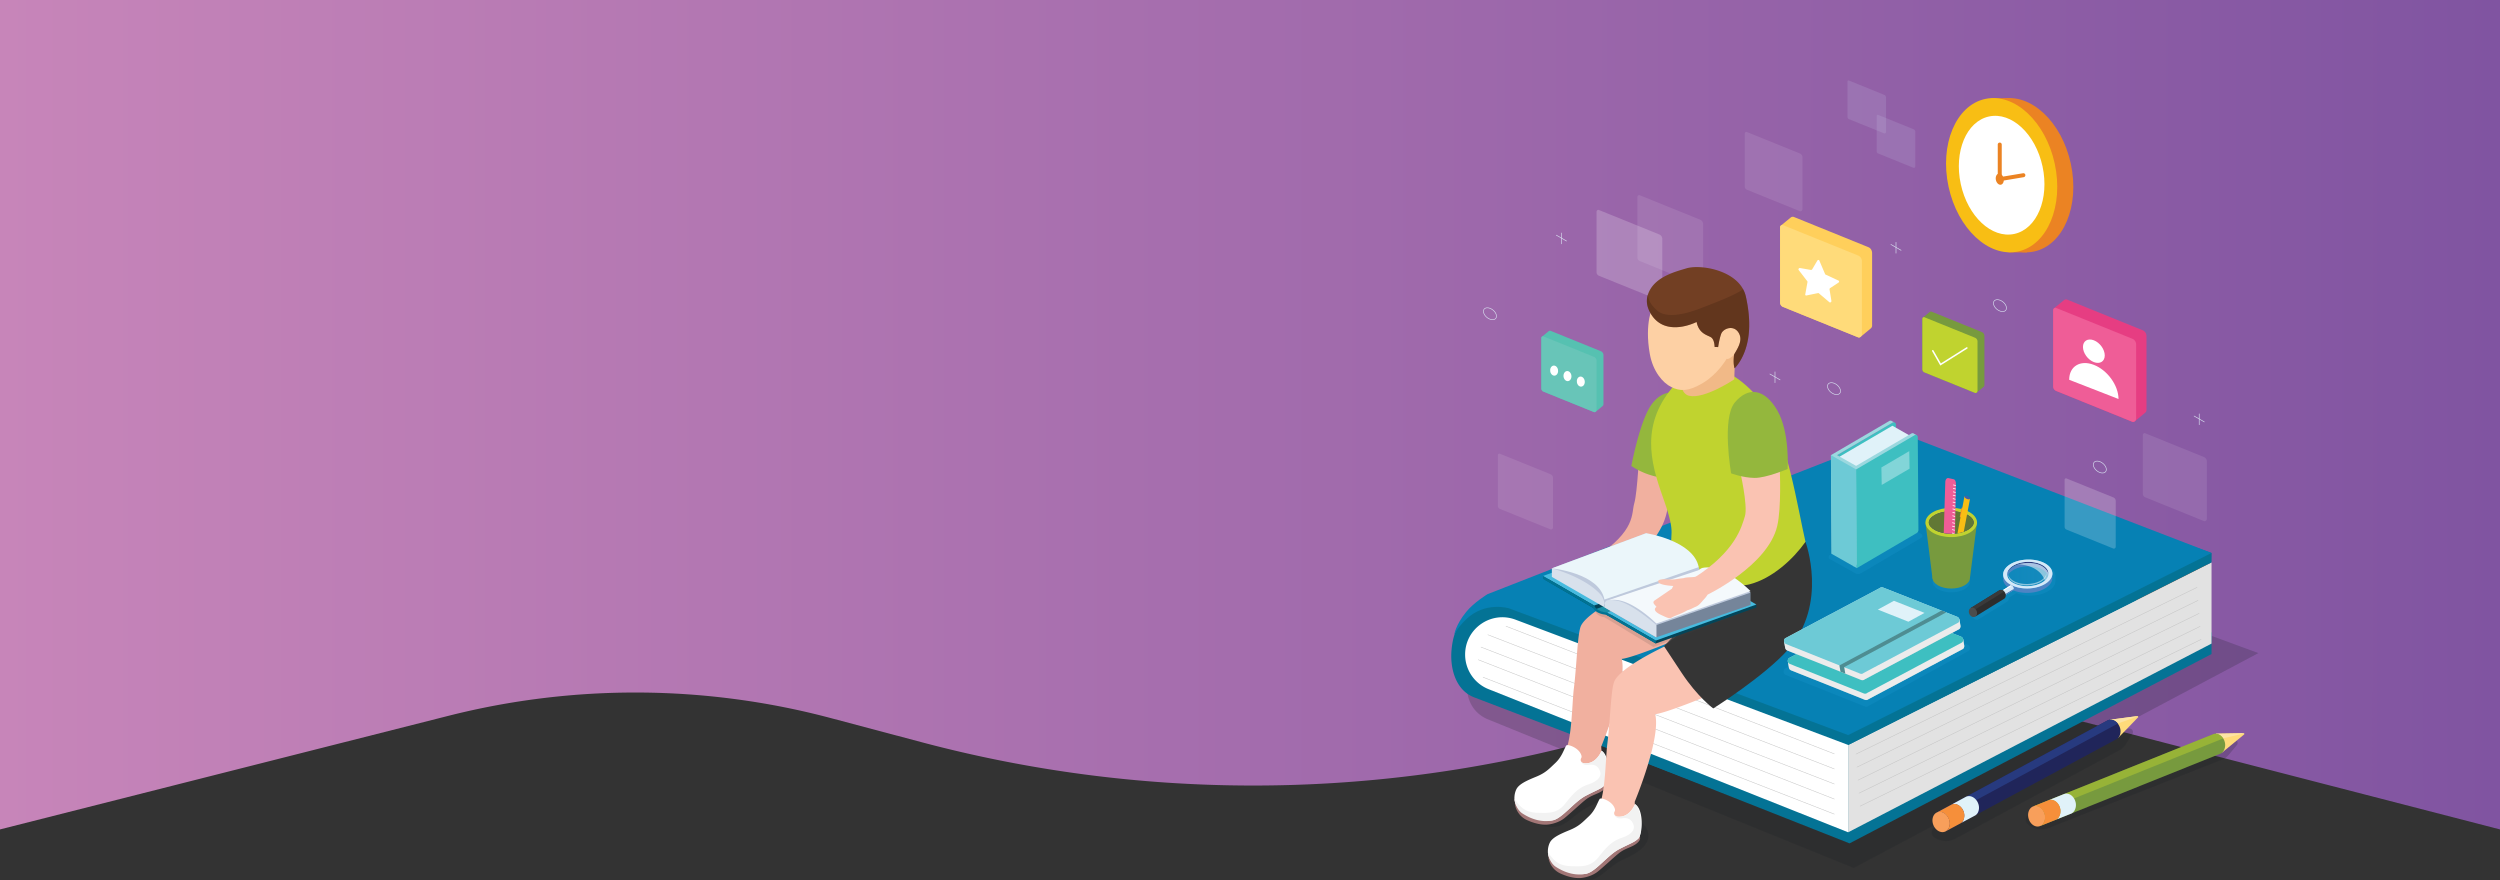 <svg xmlns="http://www.w3.org/2000/svg" xmlns:xlink="http://www.w3.org/1999/xlink" viewBox="0 0 4100.4 1444.02"><rect x="0" y="0" width="4100.4" height="1444.02" fill="#333333" stroke="none"/><defs><style>.cls-1,.cls-10,.cls-21,.cls-31,.cls-32{fill:none;}.cls-2{isolation:isolate;}.cls-3{fill:url(#linear-gradient);}.cls-11,.cls-4{fill:#181d23;}.cls-4{opacity:0.21;}.cls-5{fill:#f05c22;}.cls-6{fill:#047395;}.cls-7{fill:#e2e2e2;}.cls-8{fill:#0681b4;}.cls-17,.cls-18,.cls-67,.cls-9{fill:#fff;}.cls-10{stroke:#c3c3c3;stroke-width:0.78px;}.cls-10,.cls-21,.cls-31{stroke-miterlimit:10;}.cls-11{opacity:0.55;}.cls-12{fill:#ffcf5b;}.cls-13{fill:#ffdb7a;}.cls-14{fill:#e63d82;}.cls-15{fill:#ef5d97;}.cls-16{fill:#cbd2ea;opacity:0.16;}.cls-17{opacity:0.1;}.cls-18,.cls-66{opacity:0.2;}.cls-19{fill:#779a3e;}.cls-20,.cls-30{fill:#c0d32f;}.cls-21{stroke:#fff;stroke-width:2.56px;}.cls-21,.cls-32{stroke-linecap:round;}.cls-22{fill:#56c1b1;}.cls-23{fill:#68c5b8;}.cls-24{fill:#fde4a5;}.cls-25{fill:#20255a;}.cls-26{fill:#273a7f;}.cls-27{fill:#f89f5b;}.cls-28,.cls-64{fill:#e0f2f9;}.cls-29{fill:#f68f3a;}.cls-30{opacity:0.44;}.cls-31,.cls-32{stroke:#d9e2f1;}.cls-32{stroke-linejoin:round;}.cls-33{fill:#f1b09f;}.cls-34{fill:#a27676;}.cls-35{fill:#f2f2f2;}.cls-36{fill:#fac3b2;}.cls-37{fill:#353535;}.cls-38{fill:#94b73d;}.cls-39{fill:#4f4f4f;}.cls-40{fill:#f1b987;}.cls-41{fill:#fdd0a4;}.cls-42{fill:#723f23;}.cls-43{fill:#442414;opacity:0.34;}.cls-44{fill:#444445;opacity:0.15;}.cls-45{fill:#1c90a7;}.cls-46{fill:#034559;}.cls-47{fill:#47bbdf;}.cls-48{fill:#007393;}.cls-49{fill:#bec9dc;}.cls-50{fill:#75859a;}.cls-51{fill:#f4f9fc;}.cls-52{fill:#d8e1ec;}.cls-53{fill:#ebf6fa;}.cls-54{fill:#1995cd;opacity:0.3;mix-blend-mode:multiply;}.cls-55{fill:#b5e2ef;}.cls-56{fill:#77bcc8;}.cls-57{fill:#ececec;}.cls-58{fill:#3ebfc1;}.cls-59{fill:#6dcad6;}.cls-60{fill:#4e8d92;}.cls-61{fill:#eb8323;}.cls-62{fill:#f8be14;}.cls-63{fill:#9bd8df;}.cls-64{opacity:0.42;}.cls-65{fill:#4e84c4;}.cls-66,.cls-67{mix-blend-mode:screen;}.cls-66{fill:url(#linear-gradient-2);}.cls-67{opacity:0.5;}.cls-68{fill:#28367b;}.cls-69{fill:#80c3e5;}.cls-70{fill:#d4e9f8;}.cls-71{fill:#396bb2;}.cls-72{fill:#2d2d2d;}.cls-73{fill:#3a3a3a;}.cls-74{fill:#4b4d4d;}.cls-75{fill:#2e328b;}.cls-76{fill:#617835;}.cls-77{clip-path:url(#clip-path);}.cls-78{fill:#f69026;}.cls-79{fill:#9996c9;}.cls-80{fill:#4061ac;}</style><linearGradient id="linear-gradient" y1="680.2" x2="4100.4" y2="680.2" gradientUnits="userSpaceOnUse"><stop offset="0" stop-color="#c785b9"/><stop offset="1" stop-color="#8054a1"/></linearGradient><linearGradient id="linear-gradient-2" x1="3290.4" y1="941.62" x2="3361.07" y2="941.62" gradientUnits="userSpaceOnUse"><stop offset="0" stop-color="#b2b9dd" stop-opacity="0.1"/><stop offset="0.62" stop-color="#b2b9dd" stop-opacity="0.24"/><stop offset="1" stop-color="#b2b9dd" stop-opacity="0.3"/></linearGradient><clipPath id="clip-path"><path class="cls-1" d="M3200.36,875.45c-21.69,0-36.81-9.76-36.81-18.52s-9.8-136.79,55.77-132.38c21.64,1.46,17.85,123.62,17.85,132.38S3222.05,875.45,3200.36,875.45Z"/></clipPath></defs><title>HomePage</title><g class="cls-2"><g id="Layer_1" data-name="Layer 1"><path class="cls-3" d="M4100.4,1360.39,3385,1175.56a1247.63,1247.63,0,0,0-626.55.54l-169.2,44a2117.85,2117.85,0,0,1-1077.47-2.72l-149.44-39.69a1247.58,1247.58,0,0,0-626.85-3.62L0,1360.39V0H4100.4Z"/><path class="cls-4" d="M3704.1,1071.2,3097.15,847.82l-658.94,230.86c-44.53,20.79-41.87,85,4.23,102l597.83,243Z"/><polygon class="cls-5" points="2415.1 1009.59 3033.56 1227.99 3627.28 928.67 3118.21 732.24 2415.1 1009.59"/><path class="cls-6" d="M3034.79,1379.66,2417.91,1143.8c-30.95-11.83-40-48.65-37.1-78.37,1.48-15.22,4.84-30.25,13.8-42.92,8.25-11.66,20.21-20.89,34.16-24.48a52.64,52.64,0,0,1,34.47,3.05L3008.8,1243.3Z"/><polygon class="cls-6" points="2415.1 1139.03 3033.56 1383.27 3627.28 1072.76 3627.28 1037.38 3116.25 819.19 2415.1 1139.03"/><polygon class="cls-7" points="3031.26 1365.1 3627.28 1055.58 3627.28 922.4 3031.26 1221.82 3031.26 1365.1"/><polygon class="cls-6" points="2415.1 1003.41 3031.21 1221.96 3627.28 922.49 3627.49 907.1 3118.21 726.07 2415.1 1003.41"/><path class="cls-8" d="M2385.13,1041.39s3.28-9.6,19-25.06c31.45-30.89,71-18.54,71-18.54l556.12,207.88,596-298.73L3116,709.92,2439.82,974.5s-22,13.24-34.83,28.91C2387,1025.31,2385.13,1041.39,2385.13,1041.39Z"/><path class="cls-9" d="M3031.26,1365.1l-589.71-234.73a61.14,61.14,0,0,1-38.52-56.8h0c0-42.72,42.7-72.27,82.68-57.21l545.55,205.46Z"/><line class="cls-10" x1="2469.85" y1="1027" x2="3008.8" y2="1236.56"/><line class="cls-10" x1="2440.09" y1="1041.03" x2="3008.8" y2="1261.27"/><line class="cls-10" x1="2428.86" y1="1061.25" x2="3008.8" y2="1285.98"/><line class="cls-10" x1="2424.37" y1="1082.03" x2="3008.8" y2="1310.69"/><line class="cls-10" x1="2432.23" y1="1110.67" x2="3008.8" y2="1335.4"/><path class="cls-11" d="M2661,785.76c0,.34,0,.67,0,1v-1Z"/><path class="cls-11" d="M2660.92,787.71c0-.3,0-.64,0-1v2.15C2660.92,788.49,2660.92,788.12,2660.92,787.71Z"/><line class="cls-10" x1="3043.77" y1="1237.02" x2="3603.69" y2="963.26"/><line class="cls-10" x1="3045.46" y1="1258.36" x2="3605.37" y2="984.6"/><line class="cls-10" x1="3047.14" y1="1279.7" x2="3607.06" y2="1005.93"/><line class="cls-10" x1="3048.83" y1="1301.04" x2="3608.74" y2="1027.27"/><line class="cls-10" x1="3050.51" y1="1322.38" x2="3610.43" y2="1048.61"/><path class="cls-12" d="M2919.62,372.77v123a7.91,7.91,0,0,0,4.34,7.41c.12,0,.25.13.37.16l40.21,16.3,83.06,33.62a4.13,4.13,0,0,0,4.35-1l16.28-13.48a6,6,0,0,0,2.33-4.59V415.31c0-4.65-2.39-8.49-6.37-10l-122.05-49.5a5.27,5.27,0,0,0-5.14,1l-15.49,12.7a3.83,3.83,0,0,0-.55.42A4,4,0,0,0,2919.62,372.77Z"/><path class="cls-13" d="M2919.62,372.77v123a7.91,7.91,0,0,0,4.34,7.41c.12,0,.25.13.37.16l40.21,16.3,83.06,33.62a4.13,4.13,0,0,0,4.35-1,5.11,5.11,0,0,0,1.84-3.75V428.65a9.9,9.9,0,0,0-5.94-9.46l-123.58-50a3,3,0,0,0-2.76.34,3.83,3.83,0,0,0-.55.42A4,4,0,0,0,2919.62,372.77Z"/><path class="cls-9" d="M2980.62,427.56l-8.24,14a2.27,2.27,0,0,1-2.23,1.18l-17.84-3.13c-1.71-.3-3.25,2-2.24,3.25l14.22,18.42a1.68,1.68,0,0,1,.28,1.33l-3.66,20.2a1.49,1.49,0,0,0,1.82,1.84l19.08-3.92a1.58,1.58,0,0,1,1.35.3l17.42,14.75c1.27,1.06,3.5-.5,3.22-2.26l-3.07-18.85a2.36,2.36,0,0,1,1.09-2.23l13.49-8.83c1.35-.88,1.51-2.76.3-3.32l-21.46-10a1.35,1.35,0,0,1-.69-.72l-9.54-22.39C2983.37,425.93,2981.46,426.12,2980.62,427.56Z"/><path class="cls-14" d="M3367.49,508.64v124.8a8,8,0,0,0,4.4,7.51c.13,0,.25.13.38.17l40.79,16.53,84.26,34.11a4.2,4.2,0,0,0,4.4-1l16.52-13.67a6.13,6.13,0,0,0,2.36-4.66V551.79c0-4.72-2.42-8.61-6.46-10.18l-123.8-50.22a5.35,5.35,0,0,0-5.22,1l-15.71,12.88a3.5,3.5,0,0,0-.56.43A4,4,0,0,0,3367.49,508.64Z"/><path class="cls-15" d="M3367.49,508.64v124.8a8,8,0,0,0,4.4,7.51c.13,0,.25.13.38.17l40.79,16.53,84.26,34.11a4.2,4.2,0,0,0,4.4-1,5.18,5.18,0,0,0,1.87-3.81V565.32a10,10,0,0,0-6-9.59L3372.21,505a3,3,0,0,0-2.8.34,3.5,3.5,0,0,0-.56.43A4,4,0,0,0,3367.49,508.64Z"/><path class="cls-9" d="M3416.39,569.05c0,9.87,8,21,17.87,24.84s17.88-1,17.88-10.91-8-21-17.88-24.84S3416.39,559.18,3416.39,569.05Z"/><path class="cls-9" d="M3393.79,622.9l80.91,31.52c-.1-22.3-18.1-47.32-40.46-56-11.13-4.34-21.26-3.76-28.59.71S3393.79,611.77,3393.79,622.9Z"/><path class="cls-16" d="M3030.19,133.75v58a3.73,3.73,0,0,0,2,3.49c.05,0,.11.06.17.08l19,7.68,39.16,15.85a1.94,1.94,0,0,0,2-.46,2.42,2.42,0,0,0,.87-1.77V160.1a4.67,4.67,0,0,0-2.8-4.46L3032.38,132a1.44,1.44,0,0,0-1.3.16,2.26,2.26,0,0,0-.26.2A1.88,1.88,0,0,0,3030.19,133.75Z"/><path class="cls-16" d="M3078.11,190.12v58a3.73,3.73,0,0,0,2,3.49,1.42,1.42,0,0,1,.18.08l19,7.68,39.16,15.85a1.94,1.94,0,0,0,2.05-.46,2.41,2.41,0,0,0,.86-1.77V216.47a4.65,4.65,0,0,0-2.8-4.46l-58.26-23.6a1.43,1.43,0,0,0-1.3.16,2.26,2.26,0,0,0-.26.2A1.85,1.85,0,0,0,3078.11,190.12Z"/><path class="cls-17" d="M2861.71,219v86.78a5.58,5.58,0,0,0,3.07,5.22c.09,0,.17.1.26.12l28.36,11.49L2952,346.34a2.9,2.9,0,0,0,3.06-.69,3.6,3.6,0,0,0,1.3-2.65V258.43a7,7,0,0,0-4.19-6.67L2865,216.46a2.13,2.13,0,0,0-1.95.24,2,2,0,0,0-.39.3A2.77,2.77,0,0,0,2861.71,219Z"/><path class="cls-17" d="M2685.57,323.13V422a6.35,6.35,0,0,0,3.5,6c.1,0,.19.1.29.13l32.32,13.1,66.76,27a3.35,3.35,0,0,0,3.5-.78,4.15,4.15,0,0,0,1.47-3V368a8,8,0,0,0-4.77-7.6l-99.33-40.22a2.4,2.4,0,0,0-2.21.28,2.66,2.66,0,0,0-.44.33A3.17,3.17,0,0,0,2685.57,323.13Z"/><path class="cls-18" d="M3386.28,786.9v76.91a4.94,4.94,0,0,0,2.72,4.63c.07,0,.15.08.22.1l25.14,10.18,51.92,21a2.59,2.59,0,0,0,2.72-.61,3.2,3.2,0,0,0,1.14-2.35V821.83a6.18,6.18,0,0,0-3.71-5.91l-77.24-31.27a1.83,1.83,0,0,0-1.72.21,2,2,0,0,0-.35.26A2.45,2.45,0,0,0,3386.28,786.9Z"/><path class="cls-18" d="M2618.6,347.28v98.88a6.33,6.33,0,0,0,3.5,5.95c.09,0,.19.11.29.14l32.32,13.1,66.76,27a3.31,3.31,0,0,0,3.49-.79,4.08,4.08,0,0,0,1.48-3V392.19a8,8,0,0,0-4.77-7.6l-99.33-40.22a2.43,2.43,0,0,0-2.21.27,2.26,2.26,0,0,0-.44.34A3.17,3.17,0,0,0,2618.6,347.28Z"/><path class="cls-17" d="M3514.61,713.35v96.29a6.19,6.19,0,0,0,3.4,5.79c.1,0,.19.1.29.13l31.47,12.75,65,26.32a3.25,3.25,0,0,0,3.4-.77,4,4,0,0,0,1.44-2.94V757.08a7.75,7.75,0,0,0-4.65-7.4l-96.71-39.16a2.36,2.36,0,0,0-2.15.27,2.52,2.52,0,0,0-.44.33A3.07,3.07,0,0,0,3514.61,713.35Z"/><path class="cls-17" d="M2456.74,746.55v82.93a5.33,5.33,0,0,0,2.93,5c.08,0,.16.09.24.11l27.11,11,56,22.66a2.79,2.79,0,0,0,2.93-.66,3.46,3.46,0,0,0,1.24-2.53V784.21a6.66,6.66,0,0,0-4-6.37l-83.3-33.73a2,2,0,0,0-1.85.23,1.85,1.85,0,0,0-.38.28A2.67,2.67,0,0,0,2456.74,746.55Z"/><path class="cls-19" d="M3153,522.69v82.93a5.33,5.33,0,0,0,2.93,5c.08,0,.16.09.24.11l27.11,11,56,22.67a2.79,2.79,0,0,0,2.93-.66l11-9.09a4.07,4.07,0,0,0,1.57-3.09V551.36a7,7,0,0,0-4.29-6.77l-82.27-33.36a3.53,3.53,0,0,0-3.47.69l-10.43,8.56a1.85,1.85,0,0,0-.38.28A2.65,2.65,0,0,0,3153,522.69Z"/><path class="cls-20" d="M3153,522.69v82.93a5.33,5.33,0,0,0,2.93,5c.08,0,.16.09.24.11l27.11,11,56,22.67a2.79,2.79,0,0,0,2.93-.66,3.46,3.46,0,0,0,1.24-2.53V560.35a6.67,6.67,0,0,0-4-6.37l-83.31-33.73a2,2,0,0,0-1.85.23,1.85,1.85,0,0,0-.38.28A2.65,2.65,0,0,0,3153,522.69Z"/><polyline class="cls-21" points="3170.07 575.36 3182.89 597.78 3225.94 570.71"/><path class="cls-22" d="M2528.14,554.12v82.93a5.33,5.33,0,0,0,2.93,5c.08,0,.17.09.25.11l27.11,11,56,22.66a2.79,2.79,0,0,0,2.93-.66l11-9.08a4.1,4.1,0,0,0,1.57-3.1V582.79a6.94,6.94,0,0,0-4.3-6.76l-82.27-33.37a3.51,3.51,0,0,0-3.46.69l-10.44,8.56a1.8,1.8,0,0,0-.37.28A2.64,2.64,0,0,0,2528.14,554.12Z"/><path class="cls-23" d="M2528.14,554.12v82.93a5.33,5.33,0,0,0,2.93,5c.08,0,.17.09.25.11l27.11,11,56,22.66a2.79,2.79,0,0,0,2.93-.66,3.46,3.46,0,0,0,1.24-2.53V591.78a6.67,6.67,0,0,0-4-6.37l-83.3-33.73a2,2,0,0,0-1.86.23,1.8,1.8,0,0,0-.37.28A2.64,2.64,0,0,0,2528.14,554.12Z"/><path class="cls-9" d="M2587.65,630.64c2.24,3.73,6.35,4.62,9.18,2s3.3-7.79,1.06-11.52-6.36-4.63-9.19-2S2585.4,626.9,2587.65,630.64Z"/><path class="cls-9" d="M2565.76,621.61c2.22,3.75,6.33,4.66,9.17,2s3.34-7.78,1.11-11.52-6.33-4.67-9.17-2S2563.53,617.86,2565.76,621.61Z"/><path class="cls-9" d="M2543.87,612.59c2.21,3.76,6.32,4.69,9.17,2.08s3.37-7.76,1.15-11.51-6.31-4.69-9.16-2.08S2541.66,608.84,2543.87,612.59Z"/><path class="cls-4" d="M3455.08,1205.27l35.71-10.3a6,6,0,0,1,6.67,9L3486,1221.67a25.76,25.76,0,0,1-9.36,8.63l-269.13,145.18a33.45,33.45,0,0,1-35.17-2.11h0a9.88,9.88,0,0,1,1-16.76L3450,1207.35A26,26,0,0,1,3455.08,1205.27Z"/><path class="cls-13" d="M3460.73,1180.45l2.84,6.16,10.82,23.4,32.4-33.48a1.08,1.08,0,0,0-.23-1.72.86.86,0,0,0-.83-.32Z"/><path class="cls-24" d="M3460.73,1180.45l2.84,6.16,9.93.07,33.06-11.87a.86.86,0,0,0-.83-.32Z"/><path class="cls-25" d="M3177.36,1332.27l4.2,8.57,10.8,22L3470.22,1213h0a9.87,9.87,0,0,0,2.12-1.16,12.16,12.16,0,0,0,4.24-5.16,18.9,18.9,0,0,0-.1-14.71,21,21,0,0,0-3-5.19v0c-3.32-4.15-7.93-6.52-12.38-6.29a10.59,10.59,0,0,0-3.72.79,4.42,4.42,0,0,0-.63.27l-.79.44a1.28,1.28,0,0,0-.28.16l-.21.15Z"/><path class="cls-26" d="M3177.36,1332.27l4.2,8.57,12.06-2.85,279.88-151.23v-.06c-3.32-4.15-7.93-6.52-12.38-6.29a10.59,10.59,0,0,0-3.72.79,4.42,4.42,0,0,0-.63.27l-.79.44a1.28,1.28,0,0,0-.28.16l-.21.15Z"/><path class="cls-27" d="M3171.09,1353.3c3.57,8.76,12.12,13.56,19.13,10.72h0a9.64,9.64,0,0,0,2.12-1.16,12.29,12.29,0,0,0,4.24-5.16,18.88,18.88,0,0,0-.1-14.72c-3-7.26-9.34-11.81-15.43-11.51a10.63,10.63,0,0,0-3.71.79,5,5,0,0,0-.62.28l-.8.44a1.28,1.28,0,0,0-.28.16C3169.92,1336.72,3167.84,1345.28,3171.09,1353.3Z"/><path class="cls-28" d="M3224.61,1306.79,3201,1319.57a.5.5,0,0,1,.27-.12,10.68,10.68,0,0,1,3.46-.71c4.54-.18,9.2,2.27,12.49,6.48a18,18,0,0,1,3,5,19,19,0,0,1,0,14.73,12.36,12.36,0,0,1-2.87,4.1,5,5,0,0,1-1.11.92l22.55-12s1-.53,1.44-.83a12.37,12.37,0,0,0,4.18-5.14,18.73,18.73,0,0,0-.09-14.73,18.2,18.2,0,0,0-3-5.11c-3.29-4.21-8-6.6-12.43-6.41a10.72,10.72,0,0,0-3.73.83C3225,1306.62,3224.81,1306.74,3224.61,1306.79Z"/><path class="cls-9" d="M3200.42,1319.86a2,2,0,0,1,.54-.29c-.14,0-.21.11-.27.11Z"/><path class="cls-29" d="M3177.1,1332.46a9.1,9.1,0,0,1,3.73-.77c4.49-.25,9.08,2.13,12.37,6.34a20.54,20.54,0,0,1,3,5.18,18.54,18.54,0,0,1,.1,14.67,12.72,12.72,0,0,1-4.26,5.2l22.77-12.24a7.85,7.85,0,0,0,1.43-.83,5,5,0,0,0,1.11-.92,11.37,11.37,0,0,0,3.14-4.21,19.06,19.06,0,0,0-.09-14.74,21.76,21.76,0,0,0-2.92-5.1c-3.36-4.22-8-6.6-12.49-6.41a9.86,9.86,0,0,0-3.73.82.5.5,0,0,0-.27.12H3201c-.14,0-.21.11-.27.11l-.27.18Z"/><path class="cls-4" d="M3626.45,1218.45l36.68-6a6,6,0,0,1,5.56,9.74l-13.53,16.2a25.7,25.7,0,0,1-10.32,7.45l-284.46,112.21a33.45,33.45,0,0,1-34.67-6.27h0a9.88,9.88,0,0,1,3-16.52l292.45-115.36A25.1,25.1,0,0,1,3626.45,1218.45Z"/><path class="cls-13" d="M3634.46,1203.36l2.14,6.43,8.11,24.47,36-29.61a1.09,1.09,0,0,0,0-1.74.85.85,0,0,0-.79-.4Z"/><path class="cls-24" d="M3634.46,1203.36l2.14,6.43,9.85,1.19,34.19-8.07a.85.85,0,0,0-.79-.4Z"/><path class="cls-19" d="M3335.79,1322.26l3.2,9,8.25,23.1,293-117.61h0a10,10,0,0,0,2.24-.91,12.08,12.08,0,0,0,4.79-4.65,18.85,18.85,0,0,0,1.56-14.63,20.6,20.6,0,0,0-2.42-5.5,0,0,0,0,1,0,0c-2.83-4.49-7.15-7.37-11.59-7.65a11,11,0,0,0-3.79.37,3.75,3.75,0,0,0-.65.2l-.83.35a1.7,1.7,0,0,0-.3.12l-.23.13Z"/><path class="cls-30" d="M3335.79,1322.26l3.2,9,12.31-1.47,295.15-118.7v0a0,0,0,0,1,0,0c-2.83-4.49-7.15-7.37-11.59-7.65a11,11,0,0,0-3.79.37,3.75,3.75,0,0,0-.65.2l-.83.35a1.7,1.7,0,0,0-.3.12l-.23.13Z"/><path class="cls-27" d="M3327.19,1342.44c2.56,9.11,10.51,14.85,17.79,12.81h0a10.6,10.6,0,0,0,2.25-.91,12.29,12.29,0,0,0,4.78-4.66,18.85,18.85,0,0,0,1.57-14.63c-2.12-7.55-7.95-12.79-14-13.18a10.83,10.83,0,0,0-3.79.37,6,6,0,0,0-.64.2l-.84.35a1.6,1.6,0,0,0-.3.13C3327.89,1325.84,3324.86,1334.11,3327.19,1342.44Z"/><path class="cls-28" d="M3385.61,1302.27l-24.88,10a.55.55,0,0,1,.28-.08,10.82,10.82,0,0,1,3.52-.32c4.54.33,8.89,3.29,11.69,7.85a18,18,0,0,1,2.39,5.35,19,19,0,0,1-1.63,14.63,12.17,12.17,0,0,1-3.32,3.75,4.7,4.7,0,0,1-1.2.79l23.77-9.43s1-.42,1.51-.66a12.44,12.44,0,0,0,4.75-4.64,18.77,18.77,0,0,0,1.56-14.65,18.48,18.48,0,0,0-2.38-5.41c-2.8-4.55-7.16-7.45-11.63-7.77a11,11,0,0,0-3.8.4C3386,1302.14,3385.81,1302.24,3385.61,1302.27Z"/><path class="cls-9" d="M3360.09,1312.53a2.17,2.17,0,0,1,.58-.24c-.14,0-.22.1-.28.09Z"/><path class="cls-29" d="M3335.51,1322.41a8.87,8.87,0,0,1,3.79-.33c4.49.25,8.78,3.13,11.58,7.69a20.89,20.89,0,0,1,2.44,5.49,18.59,18.59,0,0,1-1.56,14.58,12.61,12.61,0,0,1-4.82,4.69l24-9.59a8.07,8.07,0,0,0,1.52-.67,4.7,4.7,0,0,0,1.2-.79,11.35,11.35,0,0,0,3.6-3.83,19,19,0,0,0,1.57-14.65,22,22,0,0,0-2.32-5.4c-2.86-4.57-7.22-7.46-11.69-7.78a9.9,9.9,0,0,0-3.81.4.55.55,0,0,0-.28.08h-.06c-.14,0-.22.1-.28.09l-.3.15Z"/><path class="cls-31" d="M3017.82,637.44c2.39,5.38,0,9.75-5.41,9.75s-11.69-4.37-14.09-9.75,0-9.75,5.41-9.75S3015.42,632.05,3017.82,637.44Z"/><path class="cls-31" d="M3453.79,766.05c2.4,5.38,0,9.75-5.41,9.75s-11.69-4.37-14.09-9.75,0-9.75,5.41-9.75S3451.4,760.66,3453.79,766.05Z"/><path class="cls-31" d="M3290,501.27c2.39,5.39,0,9.75-5.41,9.75s-11.69-4.36-14.09-9.75,0-9.74,5.41-9.74S3287.64,495.89,3290,501.27Z"/><path class="cls-31" d="M2453.52,514.59c2.4,5.39,0,9.75-5.41,9.75s-11.69-4.36-14.09-9.75,0-9.75,5.41-9.75S2451.13,509.21,2453.52,514.59Z"/><line class="cls-32" x1="2911.26" y1="609.87" x2="2911.26" y2="627.69"/><line class="cls-32" x1="2919.62" y1="623.04" x2="2902.91" y2="613.43"/><line class="cls-32" x1="3109.74" y1="397.42" x2="3109.74" y2="415.23"/><line class="cls-32" x1="3118.1" y1="410.59" x2="3101.39" y2="400.97"/><line class="cls-32" x1="2560.95" y1="382.14" x2="2560.95" y2="399.96"/><line class="cls-32" x1="2569.3" y1="395.31" x2="2552.59" y2="385.7"/><line class="cls-32" x1="3607.06" y1="678.83" x2="3607.06" y2="696.64"/><line class="cls-32" x1="3615.41" y1="692" x2="3598.7" y2="682.38"/><path class="cls-33" d="M2688.94,736.37s-3.27,71.5-8.42,88.86,3.36,44.77-63.93,89l22.09,27.54s80.39-35.86,95-101c6.76-30.17,20.9-105.7,20.9-105.7"/><path class="cls-4" d="M2699.51,1384c-5.44,8.19-16.55,17-36.28,25.42s-34.34,27.26-49.31,32.56c-17,6-45.75-1.16-65-21-7-7.17.86-10.47.71-17.2a30.17,30.17,0,0,1,3.68-14.71c4.51-8.28,17.7-13,33.64-18.14s22.44-9.73,33.65-18.83,15-20.8,19-26.06c2-2.65,17.77,3.66,22.73,13.5,2.45,5,1.65,6.7.6,8.25a4.89,4.89,0,0,0,.13,5.26,5.58,5.58,0,0,0,3.53,2.57c20.8,4.23,17.94-13,17.94-13C2699.13,1351.87,2710.37,1367.62,2699.51,1384Z"/><path class="cls-4" d="M2644.67,1296.41c-5.45,8.19-16.55,17-36.29,25.41s-34.34,27.26-49.3,32.57c-17,6-45.76-1.16-65-21-7-7.17.86-10.48.72-17.2a30,30,0,0,1,3.67-14.71c4.52-8.28,17.7-13,33.65-18.14s22.43-9.74,33.65-18.83,15-20.8,18.95-26.06c2-2.65,17.77,3.65,22.74,13.49,2.45,5,1.64,6.71.59,8.26a4.87,4.87,0,0,0,.14,5.26,5.57,5.57,0,0,0,3.53,2.57c20.8,4.22,17.93-13,17.93-13C2644.29,1264.31,2655.53,1280.06,2644.67,1296.41Z"/><path class="cls-33" d="M2723.46,948.86c-6.61,1.18-114.47,46.41-130.2,77.13-6,11.71-6.92,63.38-11.86,103.06-3.14,25.23-2.8,80.26-14.21,104.2a61.51,61.51,0,0,1-6.31,10.09c12.86,22.52,44.27,18.21,65.86,4.25,2.49-7.86-.87-16.67-.33-23.54,1.49-3.52,43.17-104.57,33.44-143.32,18-1.5,104.37-36.68,110.79-41.58S2748.47,944.39,2723.46,948.86Z"/><path class="cls-34" d="M2633.23,1282.31s2.31,2.73,1.91,5.85-4.25,8-12.5,12-14.58,5.46-23.09,12.39-24.44,21.89-33.54,29.25-21.91,10.35-29,10.77-18.23-.9-32.81-7.61a34.24,34.24,0,0,1-18.6-22.09c-1.46-5.8-1-15.23-1-15.23"/><path class="cls-9" d="M2632.15,1287.89c-7.16,6.57-11.94,7.23-31.16,17.24s-38.1,36.6-53.76,40.23-36.06-6-51.32-15.5c-8.29-5.17-11.46-12.46-11.95-19.41a32.55,32.55,0,0,1,2.91-15.47c4.08-8.87,17-14.63,32.58-21s21.15-12.71,31.86-22.86,13.91-22.52,17.54-28.22c1.88-2.88,17.88,2.61,23.33,12.47,2.69,5,2,6.83,1,8.5a5.24,5.24,0,0,0,.4,5.44,5.48,5.48,0,0,0,3.65,2.43c20.93,3,29.56-20.4,29.56-20.4C2641.86,1240,2639.31,1281.33,2632.15,1287.89Z"/><path class="cls-35" d="M2632.15,1287.89c-7.16,6.57-11.94,7.23-31.16,17.24s-38.1,36.6-53.76,40.23-33,0-50.23-11.16c-8.21-5.29-12.55-16.8-13-23.75,7.05,9.2,14.32,21.88,36.88,22.6,18.1.58,33.18,2,46.74-15.48s22.44-25.94,37.39-30.94,21.79-12.55,19.6-20.42-7.74-13.38-18.59-11.71-12.39-5.18-12.39-5.18a5.48,5.48,0,0,0,3.65,2.43c20.93,3,29.56-20.4,29.56-20.4C2638.68,1239.61,2639.31,1281.33,2632.15,1287.89Z"/><path class="cls-36" d="M2778.38,1039.5c-6.61,1.18-114.48,46.4-130.21,77.12-6,11.71-6.92,63.38-11.86,103.07-3.14,25.23-2.79,80.25-14.21,104.19a61.51,61.51,0,0,1-6.31,10.09c12.87,22.52,44.28,18.21,65.87,4.25,2.48-7.85-.88-16.67-.34-23.54,1.5-3.52,43.18-104.57,33.44-143.32,18-1.49,104.38-36.67,110.8-41.58S2803.39,1035,2778.38,1039.5Z"/><path class="cls-37" d="M2797.25,863.78l-125.83,88.51s46,16.33,58.73,45c14.27,32.09,13.27,61.43,13.27,61.43l122.23-37.83S2870.61,887.77,2797.25,863.78Z"/><path class="cls-37" d="M2961.29,888.7s37.52,101.66-27.82,175.85c-38.94,44.22-123.47,97.39-123.47,97.39s-25.82-18.85-51.88-58.43c-13.86-21-28.84-43.66-28.84-43.66L2847.49,937Z"/><path class="cls-38" d="M2675.66,764.27a121.14,121.14,0,0,0,42.45,17.86,236.68,236.68,0,0,0,44.11,4.9s35.87-112.4,13.12-130.51-49-19.08-67.79,8.75C2689.13,692.59,2675.66,764.27,2675.66,764.27Z"/><path class="cls-20" d="M2743.23,905c34.86,27.82,86.46,63.7,126.44,53.36,36.83-9.53,71-40.68,91.62-69.65-12.07-51.33-30.95-178-69.38-226.54-39.87-50.33-71.77-55.85-71.77-55.85s-30.46-30.66-81.38,34.61-26.89,130.42-9.19,180.79C2750.65,881.7,2736.14,872.3,2743.23,905Z"/><path class="cls-39" d="M2729.28,1059.85c3.07-2.94,6.21-5.8,9.32-8.71l9.43-8.58c6.3-5.71,12.69-11.32,19-17s12.8-11.19,19.26-16.71l9.71-8.26c3.28-2.71,6.52-5.46,9.83-8.13-3.08,2.94-6.22,5.8-9.32,8.71l-9.43,8.58c-6.3,5.71-12.69,11.32-19,17s-12.8,11.18-19.26,16.7l-9.72,8.26C2735.82,1054.42,2732.58,1057.17,2729.28,1059.85Z"/><path class="cls-34" d="M2688.08,1369.87s2.31,2.74,1.91,5.85-4.25,8-12.51,12-14.58,5.46-23.08,12.39-24.44,21.89-33.54,29.25-21.91,10.35-29,10.78-18.22-.9-32.81-7.61a34.33,34.33,0,0,1-18.6-22.09c-1.46-5.81-1-15.24-1-15.24"/><path class="cls-9" d="M2687,1375.46c-7.16,6.56-11.93,7.22-31.15,17.24s-38.1,36.59-53.76,40.22-36.07-6-51.33-15.5c-8.29-5.16-11.45-12.46-11.94-19.41a32.55,32.55,0,0,1,2.91-15.47c4.07-8.86,17-14.62,32.58-21s21.15-12.71,31.85-22.86,13.92-22.52,17.55-28.22c1.88-2.88,17.88,2.61,23.33,12.47,2.69,5,2,6.83,1,8.51a5.2,5.2,0,0,0,.4,5.43,5.45,5.45,0,0,0,3.64,2.43c20.93,3,29.56-20.4,29.56-20.4C2696.7,1327.59,2694.15,1368.9,2687,1375.46Z"/><path class="cls-35" d="M2687,1375.46c-7.16,6.56-11.93,7.22-31.15,17.24s-38.1,36.59-53.76,40.22-33,0-50.24-11.16c-8.21-5.29-12.54-16.8-13-23.75,7.05,9.21,14.31,21.88,36.87,22.61,18.1.58,33.18,2,46.75-15.49s22.43-25.94,37.39-30.93,21.78-12.55,19.6-20.43-7.74-13.37-18.59-11.7-12.39-5.19-12.39-5.19a5.45,5.45,0,0,0,3.64,2.43c20.93,3,29.56-20.4,29.56-20.4C2693.52,1327.17,2694.15,1368.9,2687,1375.46Z"/><path class="cls-40" d="M2846.05,575.61l-1.59,46.61s-48.86,32.78-74,26.93c-10.82-2.52-16.06-16.66-13.11-36.26l23.2-3.87Z"/><path class="cls-41" d="M2711.07,502.19s-14.27,26.76-5.15,78.2c5.07,28.61,21.22,47.65,35.39,54.47s27.09,7.95,51.79-6.76,38.79-39.57,38.79-39.57,3.37,2.38,12.34-7.07c14.05-14.78,16.9-22.32,17.61-43s-3.58-46.93-18.77-74.52-65-20.66-87.8-9.92S2716.13,479.2,2711.07,502.19Z"/><path class="cls-42" d="M2705.84,511.47c23.21,44.52,76.84,16.59,76.84,16.59,3.91,19.14,17.12,21.33,23.38,25s6.17,16,6.17,16l5.8.2s1.67-12.25,4.89-21.43,20.7-15.64,28.86-1.84c7.37,12.37-2,25.58-7.52,35.43-2.2,15.86.8,22.6.8,22.6s9.69-9,16.63-27.73,11.35-46.62,1.87-89.6a46.31,46.31,0,0,0-4.64-12.44c-17.8-32.56-71.47-40.61-92.85-34.13-18.45,5.6-53.79,14.19-63.25,43.08C2700,491.77,2700.55,501.24,2705.84,511.47Z"/><path class="cls-43" d="M2705.84,511.47c23.21,44.52,76.84,16.59,76.84,16.59,3.91,19.14,17.12,21.33,23.38,25s6.17,16,6.17,16l5.8.2s1.67-12.25,4.89-21.43,20.7-15.64,28.86-1.84c7.37,12.37-2,25.58-7.52,35.43-2.2,15.86.8,22.6.8,22.6s9.69-9,16.63-27.73,11.35-46.62,1.87-89.6a46.31,46.31,0,0,0-4.64-12.44c-10.66,8.52-39.64,19.93-71.26,32-39.26,14.92-60.21,11.69-69.63,3.07s-14.24-15.51-15.13-26l-.08-.09C2700,491.77,2700.55,501.24,2705.84,511.47Z"/><path class="cls-44" d="M2616.59,1003.06s2.6,7.73,15,9.32l80.36,48.87,162.07-63Z"/><polygon class="cls-45" points="2626.53 989.04 2613.97 995.91 2620.57 1001.51 2634.98 1006.52 2648.3 998.6 2626.53 989.04"/><polygon class="cls-46" points="2781.9 934.8 2533 950.29 2616.81 999.22 2781.9 939.61 2781.9 934.8"/><polygon class="cls-47" points="2695.76 885.55 2530.73 944.68 2614.61 993.16 2779.63 934 2695.76 885.55"/><path class="cls-48" d="M2530.73,944.68v4.81l80,46.18,9.54,5.5-6.27-3.61c-1.91-2.13-1.46-3.95-3-6.5Z"/><polygon class="cls-46" points="2880.73 991.5 2634.98 1008.25 2715.7 1055.46 2880.73 996.31 2880.73 991.5"/><polygon class="cls-47" points="2801.63 945.9 2635.98 1004.64 2715.7 1050.65 2880.73 991.5 2801.63 945.9"/><polygon class="cls-48" points="2715.7 1055.46 2715.7 1050.65 2635.98 1004.64 2633.02 1007.67 2715.7 1055.46"/><polygon class="cls-49" points="2633.68 992.96 2788.69 938.86 2786.18 930.18 2699.91 874.5 2545.28 932.21 2633.68 992.96"/><polygon class="cls-50" points="2871.2 972 2634.53 997.84 2716.57 1045.31 2871.2 992.14 2871.2 972"/><path class="cls-49" d="M2637.17,987.14l148.25-49.2c1.63-.94,3.13-2.05,4.69-3.09,1.89-1.27,8.19-2.08,15.32-1.5,29.92,2.41,65.78,38.65,65.78,38.65l-154.63,53.17Z"/><path class="cls-51" d="M2637.16,984.61l148.26-49.2c1.62-.93,3.13-2,4.68-3.08,1.89-1.27,8.19-2.08,15.33-1.5,29.92,2.41,65.77,38.65,65.77,38.65l-154.63,53.16Z"/><path class="cls-52" d="M2631.55,996v-3.4a27.44,27.44,0,0,0-7.59-18.86c-26.58-28.06-78.68-41.56-78.68-41.56v14Z"/><path class="cls-53" d="M2699.91,874.5l-154.63,57.71s77.69,7.33,86.27,51.12l154.63-53.15C2777.6,886.4,2699.91,874.5,2699.91,874.5Z"/><path class="cls-49" d="M2631.55,996l3,1.74,0,.08.51.2,81.55,47.26v-22.67s-33-33.29-62.06-38.19c-1.24-.2-2.48-.36-3.73-.47a52.13,52.13,0,0,0-9.5.07,5.73,5.73,0,0,0-1.24,0,8.81,8.81,0,0,0-6.16,2.81,8.6,8.6,0,0,0-2.3,5,4.53,4.53,0,0,0,0,.75Z"/><path class="cls-52" d="M2631.55,996l3,1.74,0,.08.51.2,81.55,47.26v-20.14s-38.26-33.9-62.06-39.41c-1.28-.3-17.36-3.65-20.63.21a11.2,11.2,0,0,0-2.3,5.91,4.53,4.53,0,0,0,0,.75Z"/><path class="cls-48" d="M2611,991.06a46.9,46.9,0,0,0,1.83,6c5.35,10.5,21.49,11.17,21.49,11.17l2.55,1.59.41-1.65-1.27-3.52s-10.92-.44-18-6.69c-1.71-1.53-1.8-2.24-3.35-4.79Z"/><path id="_Path_" data-name="&lt;Path&gt;" class="cls-36" d="M2785.91,944.67c10.48-3.87,30.56,15.61,9,38.19-5,5.26-7.39,9.83-14.39,12.65-3.44,1.39-8.36,4.34-12.88,5.36-9.47,5.61-16.16,7.39-21.86,10-7.5,3.45-4.92,5.52-21.63-2.43s-7.2-13-7.2-13l-3.63-4.24c-3.64-4.25.93-6.59.93-6.59l28.08-19.17a20.31,20.31,0,0,1,2.17-4.35c-7.59-.44-23.73-2-24.77-7-1.36-6.56,19.9-2.5,28.64-4.06,3.11-.56,8-1.19,12.92-1.76a19.86,19.86,0,0,1,2.89-.79C2771.61,946.32,2778.54,947.32,2785.91,944.67Z"/><path class="cls-36" d="M2853.48,770.51s13.79,58.93,8.43,76.23S2846.8,904.07,2779,947.46l21.76,27.81s98.75-47.4,114.13-112.34c7.13-30.08,4.25-92.92,4.25-92.92"/><path class="cls-38" d="M2839.3,776.36s19.12,7.23,38.35,7.49S2932,769.19,2932,769.19s3.87-60.23-17-96.13-47.67-39.17-69.57-13S2839.3,776.36,2839.3,776.36Z"/><path class="cls-54" d="M3230.9,1061.92a6.06,6.06,0,0,1-2,5.64l-163.94,90.13a5.91,5.91,0,0,1-6.29,1.07l-27.79-11.08-8.31-3.33-84.22-33.59-4.07-1.68-5.17-2a5.82,5.82,0,0,1-3.66-4.36,6,6,0,0,1,1.91-5.93L3090.85,1007a6.26,6.26,0,0,1,6.3-1.07l11,4.37,4.06,1.61,84.5,33.37,8.13,3.21,22.26,8.78A6,6,0,0,1,3230.9,1061.92Z"/><path class="cls-55" d="M2934.18,1079.36,3089,997.21a5.72,5.72,0,0,1,5.86-1l121.52,48a5.73,5.73,0,0,1,1.66,9.65l-155.21,82.52a5.73,5.73,0,0,1-5.88,1L2935.82,1089A5.73,5.73,0,0,1,2934.18,1079.36Z"/><path class="cls-56" d="M3210.3,1049.05a2.71,2.71,0,0,0-.78,2.2l-112.92-44.58a5.72,5.72,0,0,0-5.87,1l-150,78c-3.66-.36-8.43-.73-8.43-.73l1.83,10.76.16,0a5.56,5.56,0,0,0,3.27,3.78l121.08,48.35a5.75,5.75,0,0,0,5.89-1l155.2-82.52a5.48,5.48,0,0,0,1.8-4.09l.28,0-2-11.66S3211.7,1048,3210.3,1049.05Z"/><path class="cls-57" d="M3219.9,1048.53l2,11.63-.29,0a5.37,5.37,0,0,1-1.82,4.08l-155.19,82.53a5.87,5.87,0,0,1-5.89,1l-25.91-10.38-7.92-3.16-87.29-34.82a5.44,5.44,0,0,1-3.23-3.81l-.14,0-1.83-10.77s4.79.37,8.39.72l150-78a5.84,5.84,0,0,1,5.88-1l83.58,33,7.6,3,21.69,8.58a2.86,2.86,0,0,1,.81-2.21C3211.68,1048,3219.9,1048.53,3219.9,1048.53Z"/><path class="cls-58" d="M3219.9,1048.53a5.68,5.68,0,0,1-1.92,5.28l-155.19,82.53a5.53,5.53,0,0,1-5.89,1l-26-10.36-7.76-3.11-78.73-31.4-3.82-1.57-4.83-1.91a5.45,5.45,0,0,1-3.42-4.07,5.62,5.62,0,0,1,1.79-5.55L3089,997.19a5.84,5.84,0,0,1,5.88-1l10.3,4.09,3.8,1.5,79,31.2,7.6,3,20.81,8.21A5.67,5.67,0,0,1,3219.9,1048.53Z"/><polygon class="cls-28" points="3100.1 1020.74 3079.92 1038.3 3129.99 1058.22 3150.24 1040.6 3100.1 1020.74"/><path class="cls-55" d="M2928,1046.82l154.78-82.14a5.7,5.7,0,0,1,5.86-1l121.52,48a5.73,5.73,0,0,1,1.66,9.65l-155.21,82.52a5.73,5.73,0,0,1-5.88,1l-121.09-48.35A5.74,5.74,0,0,1,2928,1046.82Z"/><path class="cls-56" d="M3204.16,1016.52a2.71,2.71,0,0,0-.78,2.2l-112.92-44.58a5.72,5.72,0,0,0-5.87,1l-150,78c-3.65-.36-8.43-.73-8.43-.73l1.83,10.76.16,0a5.56,5.56,0,0,0,3.27,3.78l121.08,48.35a5.75,5.75,0,0,0,5.89-1l155.2-82.52a5.48,5.48,0,0,0,1.8-4.09l.29,0-2-11.66S3205.56,1015.51,3204.16,1016.52Z"/><path class="cls-57" d="M3213.76,1016l2,11.63-.29,0a5.35,5.35,0,0,1-1.82,4.07l-155.19,82.54a5.84,5.84,0,0,1-5.89,1l-25.91-10.37-7.92-3.16-87.29-34.82a5.46,5.46,0,0,1-3.23-3.81l-.14,0-1.83-10.77s4.79.37,8.39.72l150-78a5.84,5.84,0,0,1,5.88-1l83.59,33,7.59,3,21.69,8.58a2.86,2.86,0,0,1,.81-2.21C3205.54,1015.48,3213.76,1016,3213.76,1016Z"/><path class="cls-59" d="M3213.76,1016a5.66,5.66,0,0,1-1.92,5.27l-155.19,82.53a5.52,5.52,0,0,1-5.89,1l-26-10.36-7.76-3.11-78.73-31.4-3.82-1.57-4.82-1.91a5.44,5.44,0,0,1-3.43-4.07,5.62,5.62,0,0,1,1.79-5.55l154.82-82.17a5.84,5.84,0,0,1,5.88-1l10.3,4.09,3.8,1.5,79,31.2,7.6,3,20.81,8.21A5.67,5.67,0,0,1,3213.76,1016Z"/><polygon class="cls-60" points="3024.74 1094.22 3024.78 1094.44 3026.63 1104.91 3018.71 1101.75 3016.89 1091.42 3017.02 1091.33 3174.07 1007.15 3184.5 1001.31 3192.1 1004.31 3181.67 1010.15 3024.74 1094.22"/><polygon class="cls-28" points="3106.36 985.4 3079.98 999.79 3130.05 1019.71 3156.5 1005.26 3106.36 985.4"/><path class="cls-61" d="M3325.13,414h-30.57s-14.28-10.5.05-11.93l14.34-1.44Z"/><polygon class="cls-61" points="3297.48 161.03 3265.72 161.03 3265.72 165.13 3283.18 169.22 3299.28 167.85 3297.48 161.03"/><ellipse class="cls-61" cx="3309.42" cy="287.54" rx="89.1" ry="127.97" transform="translate(13.66 703.39) rotate(-12.16)"/><ellipse class="cls-62" cx="3283.04" cy="287.54" rx="89.11" ry="127.97" transform="translate(13.07 697.83) rotate(-12.16)"/><ellipse class="cls-9" cx="3283.04" cy="287.54" rx="68.6" ry="98.53" transform="translate(13.07 697.83) rotate(-12.16)"/><path class="cls-61" d="M3286.28,292.8c1,5-1.1,9.59-4.62,10.18s-7.17-3-8.13-8,1.1-9.6,4.62-10.19S3285.32,287.76,3286.28,292.8Z"/><path class="cls-61" d="M3279.91,297.14a3.27,3.27,0,0,1-3.28-3.27V237.3a3.28,3.28,0,1,1,6.55,0v56.57A3.26,3.26,0,0,1,3279.91,297.14Z"/><path class="cls-61" d="M3279.9,297.14a3.28,3.28,0,0,1-.54-6.51l38.75-6.48a3.24,3.24,0,0,1,3.77,2.68,3.28,3.28,0,0,1-2.68,3.78l-38.75,6.49A3.39,3.39,0,0,1,3279.9,297.14Z"/><path class="cls-54" d="M3124.56,739.94a3.45,3.45,0,0,0-5.18-3l-81.13,37.17a3.8,3.8,0,0,0-1.8,3.92L3053,874.27a3.81,3.81,0,0,1-1.7,3.86L3001,910.41a3.81,3.81,0,0,0,.19,6.54l41.65,23.27a9.64,9.64,0,0,0,9.61-.1c17.59-10.33,78.8-46.31,98.68-58a3.8,3.8,0,0,0-.35-6.72l-8.77-4.06a3.81,3.81,0,0,1-2.21-3.65Z"/><path class="cls-58" d="M3104.34,693.07l-91.21,53.39,31.19,17.66,65.29-54-.1-14.15A3.43,3.43,0,0,0,3104.34,693.07Z"/><polygon class="cls-28" points="3013.15 751.37 3103.84 698.27 3136.76 716.96 3046.09 770.03 3013.15 751.37"/><path class="cls-63" d="M3139.21,711.26a3.75,3.75,0,0,0-4-.36l-90.92,53.22-31.19-17.66,91.21-53.39a3.37,3.37,0,0,1,3-.22h0s-3.2-1.55-4.47-2.28a3.7,3.7,0,0,0-3.84-.25l-96,56.17,1.14,161.88,36-21,.29,41.64,98.12-57.45a5.94,5.94,0,0,0,2.95-5.17l2-152.72S3140.61,712.13,3139.21,711.26Z"/><polygon class="cls-59" points="3044.36 769.94 3003.04 746.52 3004.18 908.4 3045.51 931.82 3044.36 769.94"/><path class="cls-58" d="M3140.32,713.76l-96,56.18,1.15,161.88,98.12-57.45a5.94,5.94,0,0,0,2.94-5.17l-1.07-152.49A3.45,3.45,0,0,0,3140.32,713.76Z"/><polygon class="cls-64" points="3131.49 739.94 3085.8 766.69 3086.31 795.41 3132 768.66 3131.49 739.94"/><path class="cls-54" d="M3330.36,922.33c-22.28.65-40,11.77-39.63,24.84,0,0-.07,5,0,7.22a13.9,13.9,0,0,0,.55,3.52,19.52,19.52,0,0,0,6.84,9.59l-8.29,5.17a6.23,6.23,0,0,0-3.37-.65,5.13,5.13,0,0,0-1.71.47,2.64,2.64,0,0,0-.29.15l-.35.22-.13.09-.09.07-46.23,28.58h0l-.28.15-.36.23a.57.57,0,0,0-.13.08c-2.58,1.83-3.31,5.89-1.56,9.53,1.91,4,6,6,9.22,4.47h0a5.18,5.18,0,0,0,1-.6h0l46.12-28.5h0a4.7,4.7,0,0,0,1-.6,5.69,5.69,0,0,0,1.83-2.52,8,8,0,0,0,.44-3.52l11.29-7h0a2.58,2.58,0,0,0,.55-.35c.1-.07.13-.21.22-.29a60.2,60.2,0,0,0,24.81,4.23c20.23-.59,36.72-9.81,39.29-21.29.26-1.16.34-10.77.34-10.77C3371,931.73,3352.64,921.67,3330.36,922.33Z"/><path class="cls-65" d="M3285.55,949.88a13.9,13.9,0,0,0,.55,3.52c3.24,11.3,20.24,19.54,40.47,19s36.72-9.82,39.29-21.29c.26-1.17.34-10.77.34-10.77s-10.59-21.09-41-20.66c-18.41.25-39.63,23-39.63,23S3285.48,947.61,3285.55,949.88Zm6.4-.19a13.3,13.3,0,0,1,2.65-8.12c5.06-7.14,16.83-12.36,30.69-12.77s25.92,4.12,31.39,10.94a13.32,13.32,0,0,1,3.12,8c.32,11-14.6,15.25-33.34,15.8S3292.28,960.68,3292,949.69Z"/><path class="cls-66" d="M3290.4,942.66c.33,11.21,16.42,19.84,35.93,19.26s35.07-10.13,34.74-21.34-16.42-19.84-35.93-19.26S3290.07,931.44,3290.4,942.66Z"/><path class="cls-67" d="M3305.41,925.24c35.2.78,45.79,18.1,48.73,27.9,4.48-3.55,7.07-7.92,6.94-12.57-.34-11.2-16.33-19.43-35.84-18.86C3318.07,921.92,3310.92,923,3305.41,925.24Z"/><path class="cls-67" d="M3293.89,943.09c.29,9.92,14.53,17.56,31.81,17s31-9,30.74-18.9c0-.29,0-.57-.06-.86-1,9.32-14.22,17-30.68,17.5-16.76.5-30.66-6.68-31.75-16.16A9,9,0,0,0,3293.89,943.09Z"/><path class="cls-68" d="M3289.11,935.67l9.15-9.51,26.41-6.53,26.74,5,9.69,9,2.53,5.58-3.83,1.34s-4.51-18.16-35-17.26-33.95,19.29-33.95,19.29l-3.9-1.11Z"/><path class="cls-69" d="M3285.55,942.66a14,14,0,0,0,.55,3.52c3.24,11.3,20.24,19.54,40.47,18.94s36.72-9.82,39.29-21.29a14,14,0,0,0,.34-3.54c-.38-13.07-18.74-23.13-41-22.47S3285.16,929.59,3285.55,942.66Zm6.4-.19a13.3,13.3,0,0,1,2.65-8.12c5.06-7.14,16.83-12.37,30.69-12.77s25.92,4.11,31.39,10.94a13.27,13.27,0,0,1,3.12,8c.32,11-14.6,20.34-33.34,20.89S3292.28,953.45,3292,942.47Z"/><path class="cls-70" d="M3285.55,942.66a14,14,0,0,0,.55,3.52c3.24,11.3,20.24,19.54,40.47,18.94s36.72-9.82,39.29-21.29a14,14,0,0,0,.34-3.54c-.38-13.07-18.74-23.13-41-22.47S3285.16,929.59,3285.55,942.66Zm6.4-.19a13.3,13.3,0,0,1,2.65-8.12c5.06-7.14,16.83-12.37,30.69-12.77s25.92,4.11,31.39,10.94a13.27,13.27,0,0,1,3.12,8c.32,11-14.6,20.34-33.34,20.89S3292.28,953.45,3292,942.47Z"/><path class="cls-70" d="M3280.71,970.62l.77,1.15h0l3.46,5.12.88,1.31,15.16-9.45h0a2.58,2.58,0,0,0,.55-.35,3.23,3.23,0,0,0,1.05-1.45,4,4,0,0,0,.23-.93h0a5.3,5.3,0,0,0-.5-3,5.11,5.11,0,0,0-2.6-2.57,3.56,3.56,0,0,0-1.72-.27,2.81,2.81,0,0,0-1,.27l-.16.09-.21.13-.07.05Z"/><path class="cls-9" d="M3280.71,970.62l.77,1.15h0l18.24-11.32a3.56,3.56,0,0,0-1.72-.27,2.81,2.81,0,0,0-1,.27l-.16.09-.21.13-.07.05Z"/><path class="cls-71" d="M3285,976.89l.88,1.31,15.16-9.45h0a2.58,2.58,0,0,0,.55-.35,3.23,3.23,0,0,0,1.05-1.45,4,4,0,0,0,.23-.93Z"/><path class="cls-72" d="M3232.47,997.1l2.2,3.88,5.66,10,46.13-28.51h0a4.7,4.7,0,0,0,1-.6,5.69,5.69,0,0,0,1.83-2.52,8.82,8.82,0,0,0-.46-6.87,9.4,9.4,0,0,0-1.56-2.33h0a7.21,7.21,0,0,0-6-2.59,4.92,4.92,0,0,0-1.71.48,1.55,1.55,0,0,0-.29.14l-.35.22-.13.09-.09.07Z"/><path class="cls-73" d="M3232.47,997.1l2.2,3.88,5.55-1.67,47-29.19h0a7.21,7.21,0,0,0-6-2.59,4.92,4.92,0,0,0-1.71.48,1.55,1.55,0,0,0-.29.14l-.35.22-.13.09-.09.07Z"/><path class="cls-74" d="M3230.14,1007.09c1.91,4,6,6,9.22,4.46h0a5.18,5.18,0,0,0,1-.6,5.78,5.78,0,0,0,1.83-2.53,8.79,8.79,0,0,0-.46-6.86c-1.58-3.31-4.69-5.25-7.52-4.94a4.92,4.92,0,0,0-1.71.48l-.28.14-.36.23a.57.57,0,0,0-.13.08C3229.12,999.38,3228.39,1003.44,3230.14,1007.09Z"/><ellipse class="cls-54" cx="3200.36" cy="954.09" rx="30.68" ry="17.41"/><ellipse class="cls-19" cx="3200.36" cy="947.89" rx="30.68" ry="17.41"/><polygon class="cls-19" points="3242.65 856.93 3231.04 947.88 3169.68 949.26 3158.06 856.93 3242.65 856.93"/><ellipse class="cls-20" cx="3200.36" cy="856.93" rx="42.29" ry="24.01"/><path class="cls-75" d="M3200.36,875.45c-21.69,0-36.81-9.76-36.81-18.52s15.12-18.51,36.81-18.51,36.81,9.75,36.81,18.51S3222.05,875.45,3200.36,875.45Z"/><path class="cls-76" d="M3200.36,875.45c-21.69,0-36.81-9.76-36.81-18.52s15.12-18.51,36.81-18.51,36.81,9.75,36.81,18.51S3222.05,875.45,3200.36,875.45Z"/><g class="cls-77"><path class="cls-78" d="M3215.57,848.52h0a1.39,1.39,0,0,1-1.1-1.64L3217,833.7a1.41,1.41,0,0,1,1.64-1.11h0a1.39,1.39,0,0,1,1.1,1.64l-2.55,13.19A1.4,1.4,0,0,1,3215.57,848.52Z"/><path class="cls-79" d="M3212.2,918c-.25,1.28-2.48,1.47-5,.43s-4.37-2.91-4.13-4.19,2.48-1.46,5-.42S3212.44,916.71,3212.2,918Z"/><polygon class="cls-62" points="3222.03 814.22 3203.07 914.23 3212.2 917.98 3231.16 817.98 3222.03 814.22"/><path class="cls-80" d="M3231.16,818c-.24,1.28-2.48,1.47-5,.43s-4.37-2.91-4.12-4.19,2.47-1.46,5-.42S3231.4,816.71,3231.16,818Z"/><path class="cls-15" d="M3208,792.55l-.07,3.19,0,1.3-.11,4.38,0,1.3-.11,4.38,0,1.3-.09,4.25,0,1.3-.11,4.3,0,1.3-.09,4.38,0,1.28-.11,4.38,0,1.3-.09,4.3,0,1.28-.11,4.33,0,1.29-.11,4.33,0,1.28-.09,4.41,0,1.29-.11,4.39,0,1.27-.09,4.35,0,1.28-.11,4.4,0,1.28-.09,4.33,0,1.3-.11,4.38,0,1.27-.44,17.91c-.1,4.1-3,7-5.91,5.73l-9.49-4.08c-2-.86-3.26-3.38-3.17-6.18l3.22-105c.11-3.72,2.59-6.47,5.27-5.86l8.9,2C3206.42,786.72,3208,789.42,3208,792.55Z"/><path class="cls-9" d="M3207.89,795.74l0,1.3a.08.08,0,0,1-.07,0l-4.05-1a.73.73,0,0,1-.37-.77c.06-.33.3-.58.56-.48Z"/><path class="cls-9" d="M3207.74,801.42l0,1.3a.1.1,0,0,1-.09,0l-4-1.07a.62.62,0,0,1-.38-.74c.06-.33.3-.58.54-.51Z"/><path class="cls-9" d="M3207.61,807.1l0,1.3s-.06,0-.09,0l-4-1.07c-.26,0-.43-.41-.38-.74s.28-.58.54-.51Z"/><path class="cls-9" d="M3207.48,812.65l0,1.3s-.06,0-.07,0l-4-1.07a.62.62,0,0,1-.38-.74c.06-.35.28-.58.54-.5Z"/><path class="cls-9" d="M3207.33,818.25l0,1.3a.11.11,0,0,1-.07,0l-4-1.07c-.25-.05-.41-.38-.38-.74s.3-.59.56-.51Z"/><path class="cls-9" d="M3207.2,823.93l0,1.28h-.09l-4-1.07a.72.72,0,0,1-.38-.77c.06-.33.3-.58.56-.48Z"/><path class="cls-9" d="M3207.05,829.59l0,1.3s0,0-.05,0l-4-1.07c-.25,0-.41-.38-.38-.74s.3-.58.56-.51Z"/><path class="cls-9" d="M3206.92,835.19l0,1.28h-.09l-4-1.07a.65.65,0,0,1-.37-.74c0-.36.29-.61.54-.51Z"/><path class="cls-9" d="M3206.77,840.8l0,1.29a.11.11,0,0,1-.07,0l-4-1.07a.62.62,0,0,1-.38-.74c.06-.36.28-.58.54-.51Z"/><path class="cls-9" d="M3206.64,846.42l0,1.28h-.07l-4-1.07a.66.66,0,0,1-.38-.74c.06-.36.3-.61.54-.51Z"/><path class="cls-9" d="M3206.51,852.11l0,1.29a.16.16,0,0,1-.09,0l-4-1.07c-.24,0-.41-.38-.37-.74s.28-.59.55-.51Z"/><path class="cls-9" d="M3206.36,857.79l0,1.27h0l-.07,0-4-1.07a.62.62,0,0,1-.37-.73c0-.36.28-.59.54-.51Z"/><path class="cls-9" d="M3206.23,863.41l0,1.28h0a.13.13,0,0,1-.1,0l-4-1.07c-.26-.05-.41-.38-.37-.74s.3-.58.54-.51Z"/><path class="cls-9" d="M3206.08,869.09l0,1.28H3206l-4-1.07a.71.71,0,0,1-.38-.74c.06-.36.28-.59.56-.51Z"/><path class="cls-9" d="M3206,874.7l0,1.3s0,0,0,0l-4-1.07a.62.62,0,0,1-.38-.74c0-.33.28-.58.54-.51Z"/><path class="cls-9" d="M3205.8,880.38l0,1.27h-.09l-4-1.07a.63.63,0,0,1-.37-.74c0-.35.29-.58.54-.51Z"/></g></g></g></svg>